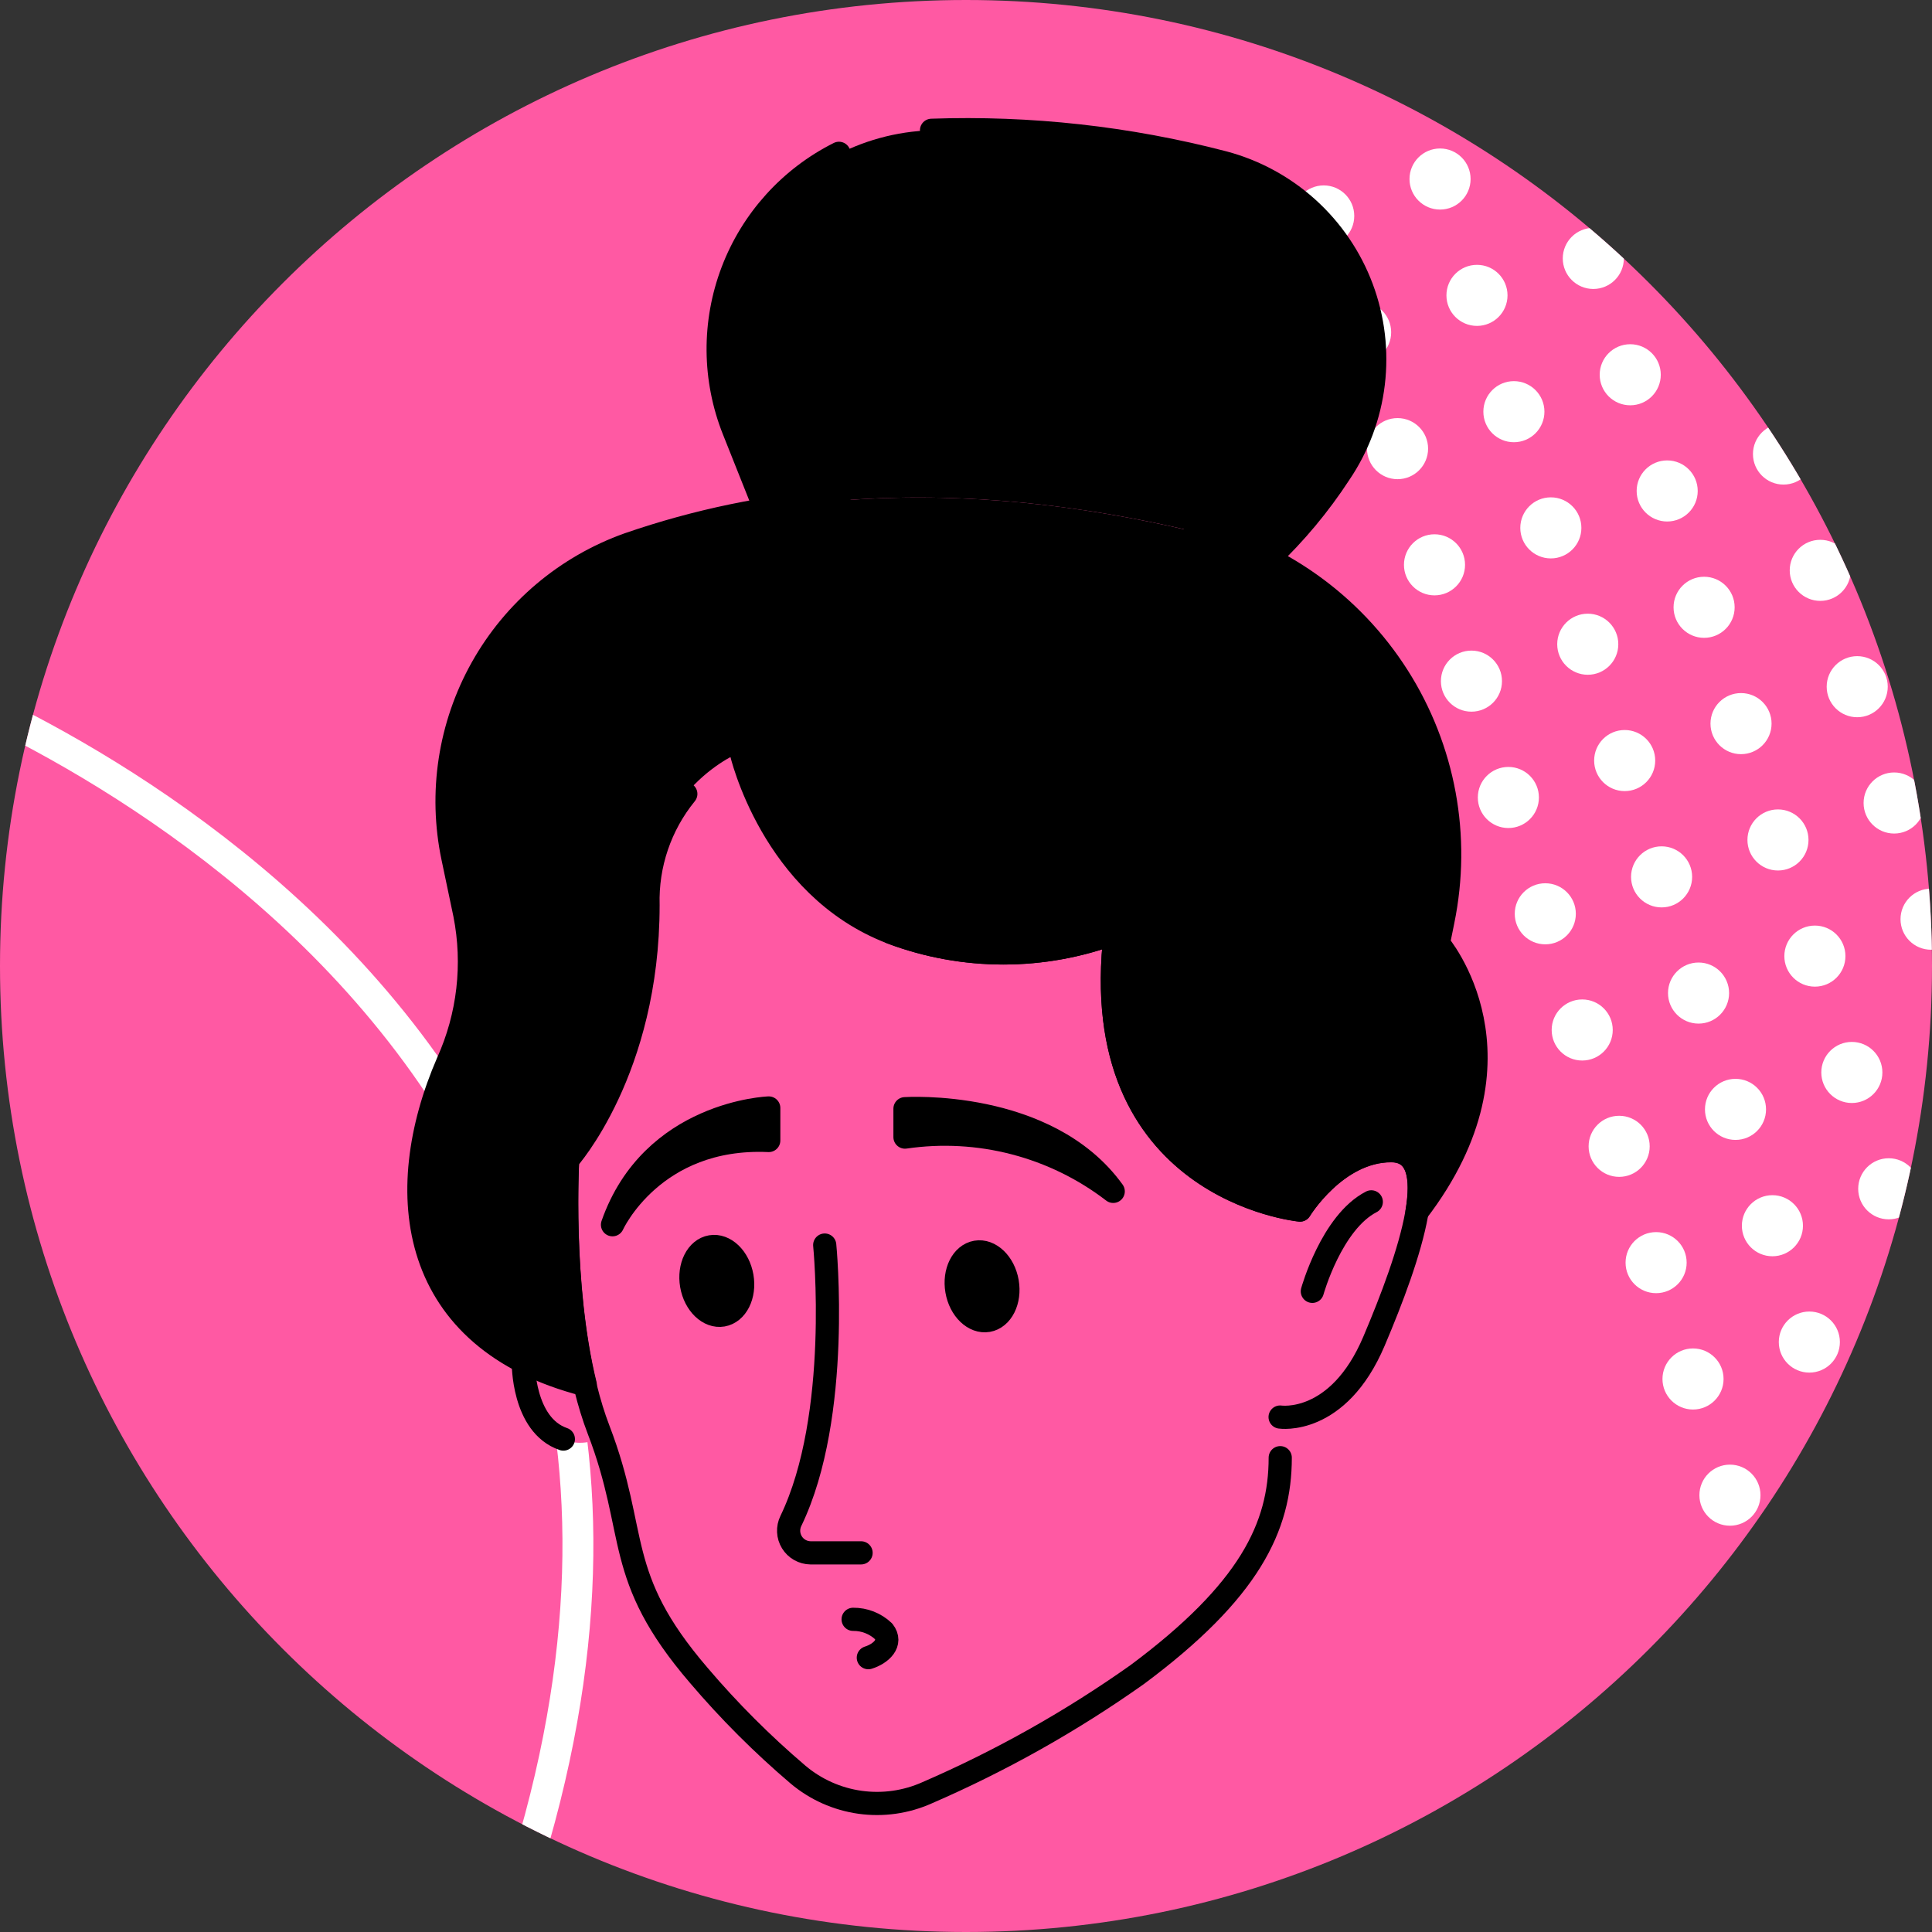 <svg width="125" height="125" viewBox="0 0 125 125" fill="none" xmlns="http://www.w3.org/2000/svg">
<rect x="0" y="0" width="125" height="125" fill="#333333" stroke="none"/>
<g clip-path="url(#clip0_1901_52181)">
<path d="M0 62.5C0 27.982 27.982 0 62.5 0V0C97.018 0 125 27.982 125 62.5V62.5C125 97.018 97.018 125 62.5 125V125C27.982 125 0 97.018 0 62.5V62.5Z" fill="#FF59A3"/>
<path d="M85.644 15.948C86.735 15.948 87.62 15.063 87.62 13.972C87.62 12.881 86.735 11.996 85.644 11.996C84.553 11.996 83.668 12.881 83.668 13.972C83.668 15.063 84.553 15.948 85.644 15.948Z" fill="white"/>
<path d="M88.032 23.475C89.124 23.475 90.008 22.59 90.008 21.499C90.008 20.408 89.124 19.523 88.032 19.523C86.941 19.523 86.057 20.408 86.057 21.499C86.057 22.59 86.941 23.475 88.032 23.475Z" fill="white"/>
<path d="M90.421 31.003C91.512 31.003 92.397 30.118 92.397 29.027C92.397 27.935 91.512 27.051 90.421 27.051C89.33 27.051 88.445 27.935 88.445 29.027C88.445 30.118 89.33 31.003 90.421 31.003Z" fill="white"/>
<path d="M92.812 38.52C93.903 38.52 94.788 37.635 94.788 36.544C94.788 35.453 93.903 34.568 92.812 34.568C91.721 34.568 90.836 35.453 90.836 36.544C90.836 37.635 91.721 38.52 92.812 38.52Z" fill="white"/>
<path d="M95.202 46.045C96.294 46.045 97.178 45.161 97.178 44.07C97.178 42.978 96.294 42.094 95.202 42.094C94.111 42.094 93.227 42.978 93.227 44.07C93.227 45.161 94.111 46.045 95.202 46.045Z" fill="white"/>
<path d="M97.591 53.573C98.682 53.573 99.567 52.688 99.567 51.597C99.567 50.506 98.682 49.621 97.591 49.621C96.5 49.621 95.615 50.506 95.615 51.597C95.615 52.688 96.5 53.573 97.591 53.573Z" fill="white"/>
<path d="M93.171 13.559C94.262 13.559 95.147 12.675 95.147 11.583C95.147 10.492 94.262 9.607 93.171 9.607C92.08 9.607 91.195 10.492 91.195 11.583C91.195 12.675 92.08 13.559 93.171 13.559Z" fill="white"/>
<path d="M95.56 21.086C96.651 21.086 97.536 20.202 97.536 19.111C97.536 18.019 96.651 17.135 95.56 17.135C94.469 17.135 93.584 18.019 93.584 19.111C93.584 20.202 94.469 21.086 95.56 21.086Z" fill="white"/>
<path d="M97.948 28.612C99.04 28.612 99.924 27.727 99.924 26.636C99.924 25.545 99.04 24.66 97.948 24.66C96.857 24.66 95.973 25.545 95.973 26.636C95.973 27.727 96.857 28.612 97.948 28.612Z" fill="white"/>
<path d="M100.339 36.129C101.43 36.129 102.315 35.245 102.315 34.154C102.315 33.062 101.43 32.178 100.339 32.178C99.248 32.178 98.363 33.062 98.363 34.154C98.363 35.245 99.248 36.129 100.339 36.129Z" fill="white"/>
<path d="M102.728 43.657C103.819 43.657 104.704 42.772 104.704 41.681C104.704 40.59 103.819 39.705 102.728 39.705C101.637 39.705 100.752 40.59 100.752 41.681C100.752 42.772 101.637 43.657 102.728 43.657Z" fill="white"/>
<path d="M105.116 51.184C106.208 51.184 107.092 50.3 107.092 49.208C107.092 48.117 106.208 47.232 105.116 47.232C104.025 47.232 103.141 48.117 103.141 49.208C103.141 50.3 104.025 51.184 105.116 51.184Z" fill="white"/>
<path d="M100.697 11.17C101.788 11.17 102.672 10.286 102.672 9.195C102.672 8.103 101.788 7.219 100.697 7.219C99.605 7.219 98.721 8.103 98.721 9.195C98.721 10.286 99.605 11.17 100.697 11.17Z" fill="white"/>
<path d="M103.087 18.696C104.178 18.696 105.063 17.811 105.063 16.72C105.063 15.629 104.178 14.744 103.087 14.744C101.996 14.744 101.111 15.629 101.111 16.72C101.111 17.811 101.996 18.696 103.087 18.696Z" fill="white"/>
<path d="M105.476 26.223C106.567 26.223 107.452 25.338 107.452 24.247C107.452 23.156 106.567 22.271 105.476 22.271C104.385 22.271 103.5 23.156 103.5 24.247C103.5 25.338 104.385 26.223 105.476 26.223Z" fill="white"/>
<path d="M107.866 33.741C108.958 33.741 109.842 32.856 109.842 31.765C109.842 30.674 108.958 29.789 107.866 29.789C106.775 29.789 105.891 30.674 105.891 31.765C105.891 32.856 106.775 33.741 107.866 33.741Z" fill="white"/>
<path d="M110.255 41.268C111.346 41.268 112.231 40.383 112.231 39.292C112.231 38.201 111.346 37.316 110.255 37.316C109.164 37.316 108.279 38.201 108.279 39.292C108.279 40.383 109.164 41.268 110.255 41.268Z" fill="white"/>
<path d="M112.644 48.794C113.735 48.794 114.62 47.909 114.62 46.818C114.62 45.726 113.735 44.842 112.644 44.842C111.553 44.842 110.668 45.726 110.668 46.818C110.668 47.909 111.553 48.794 112.644 48.794Z" fill="white"/>
<path d="M108.224 8.78C109.315 8.78 110.2 7.895 110.2 6.804C110.2 5.713 109.315 4.828 108.224 4.828C107.133 4.828 106.248 5.713 106.248 6.804C106.248 7.895 107.133 8.78 108.224 8.78Z" fill="white"/>
<path d="M110.613 16.307C111.704 16.307 112.588 15.422 112.588 14.331C112.588 13.24 111.704 12.355 110.613 12.355C109.521 12.355 108.637 13.24 108.637 14.331C108.637 15.422 109.521 16.307 110.613 16.307Z" fill="white"/>
<path d="M113.001 23.834C114.092 23.834 114.977 22.95 114.977 21.859C114.977 20.767 114.092 19.883 113.001 19.883C111.91 19.883 111.025 20.767 111.025 21.859C111.025 22.95 111.91 23.834 113.001 23.834Z" fill="white"/>
<path d="M115.392 31.352C116.483 31.352 117.368 30.468 117.368 29.376C117.368 28.285 116.483 27.4 115.392 27.4C114.301 27.4 113.416 28.285 113.416 29.376C113.416 30.468 114.301 31.352 115.392 31.352Z" fill="white"/>
<path d="M117.771 38.877C118.862 38.877 119.747 37.993 119.747 36.902C119.747 35.81 118.862 34.926 117.771 34.926C116.68 34.926 115.795 35.81 115.795 36.902C115.795 37.993 116.68 38.877 117.771 38.877Z" fill="white"/>
<path d="M120.161 46.405C121.253 46.405 122.137 45.52 122.137 44.429C122.137 43.338 121.253 42.453 120.161 42.453C119.07 42.453 118.186 43.338 118.186 44.429C118.186 45.52 119.07 46.405 120.161 46.405Z" fill="white"/>
<path d="M115.741 6.391C116.833 6.391 117.717 5.507 117.717 4.415C117.717 3.324 116.833 2.439 115.741 2.439C114.65 2.439 113.766 3.324 113.766 4.415C113.766 5.507 114.65 6.391 115.741 6.391Z" fill="white"/>
<path d="M118.13 13.918C119.221 13.918 120.106 13.034 120.106 11.943C120.106 10.851 119.221 9.967 118.13 9.967C117.039 9.967 116.154 10.851 116.154 11.943C116.154 13.034 117.039 13.918 118.13 13.918Z" fill="white"/>
<path d="M120.519 21.444C121.61 21.444 122.495 20.559 122.495 19.468C122.495 18.377 121.61 17.492 120.519 17.492C119.428 17.492 118.543 18.377 118.543 19.468C118.543 20.559 119.428 21.444 120.519 21.444Z" fill="white"/>
<path d="M122.911 28.961C124.003 28.961 124.887 28.077 124.887 26.986C124.887 25.894 124.003 25.01 122.911 25.01C121.82 25.01 120.936 25.894 120.936 26.986C120.936 28.077 121.82 28.961 122.911 28.961Z" fill="white"/>
<path d="M125.3 36.489C126.391 36.489 127.276 35.604 127.276 34.513C127.276 33.422 126.391 32.537 125.3 32.537C124.209 32.537 123.324 33.422 123.324 34.513C123.324 35.604 124.209 36.489 125.3 36.489Z" fill="white"/>
<path d="M99.98 61.098C101.071 61.098 101.956 60.214 101.956 59.122C101.956 58.031 101.071 57.147 99.98 57.147C98.888 57.147 98.004 58.031 98.004 59.122C98.004 60.214 98.888 61.098 99.98 61.098Z" fill="white"/>
<path d="M102.368 68.616C103.46 68.616 104.344 67.731 104.344 66.64C104.344 65.549 103.46 64.664 102.368 64.664C101.277 64.664 100.393 65.549 100.393 66.64C100.393 67.731 101.277 68.616 102.368 68.616Z" fill="white"/>
<path d="M104.759 76.143C105.85 76.143 106.735 75.258 106.735 74.167C106.735 73.076 105.85 72.191 104.759 72.191C103.668 72.191 102.783 73.076 102.783 74.167C102.783 75.258 103.668 76.143 104.759 76.143Z" fill="white"/>
<path d="M107.15 83.668C108.241 83.668 109.126 82.784 109.126 81.693C109.126 80.601 108.241 79.717 107.15 79.717C106.058 79.717 105.174 80.601 105.174 81.693C105.174 82.784 106.058 83.668 107.15 83.668Z" fill="white"/>
<path d="M109.538 91.196C110.63 91.196 111.514 90.311 111.514 89.22C111.514 88.129 110.63 87.244 109.538 87.244C108.447 87.244 107.562 88.129 107.562 89.22C107.562 90.311 108.447 91.196 109.538 91.196Z" fill="white"/>
<path d="M111.927 98.713C113.018 98.713 113.903 97.829 113.903 96.738C113.903 95.646 113.018 94.762 111.927 94.762C110.836 94.762 109.951 95.646 109.951 96.738C109.951 97.829 110.836 98.713 111.927 98.713Z" fill="white"/>
<path d="M107.505 58.709C108.596 58.709 109.481 57.825 109.481 56.734C109.481 55.642 108.596 54.758 107.505 54.758C106.414 54.758 105.529 55.642 105.529 56.734C105.529 57.825 106.414 58.709 107.505 58.709Z" fill="white"/>
<path d="M109.896 66.227C110.987 66.227 111.872 65.343 111.872 64.251C111.872 63.16 110.987 62.275 109.896 62.275C108.805 62.275 107.92 63.16 107.92 64.251C107.92 65.343 108.805 66.227 109.896 66.227Z" fill="white"/>
<path d="M112.286 73.752C113.378 73.752 114.262 72.868 114.262 71.777C114.262 70.685 113.378 69.801 112.286 69.801C111.195 69.801 110.311 70.685 110.311 71.777C110.311 72.868 111.195 73.752 112.286 73.752Z" fill="white"/>
<path d="M114.675 81.28C115.766 81.28 116.651 80.395 116.651 79.304C116.651 78.213 115.766 77.328 114.675 77.328C113.584 77.328 112.699 78.213 112.699 79.304C112.699 80.395 113.584 81.28 114.675 81.28Z" fill="white"/>
<path d="M117.064 88.807C118.155 88.807 119.04 87.922 119.04 86.831C119.04 85.74 118.155 84.856 117.064 84.856C115.973 84.856 115.088 85.74 115.088 86.831C115.088 87.922 115.973 88.807 117.064 88.807Z" fill="white"/>
<path d="M119.452 96.325C120.544 96.325 121.428 95.44 121.428 94.349C121.428 93.258 120.544 92.373 119.452 92.373C118.361 92.373 117.477 93.258 117.477 94.349C117.477 95.44 118.361 96.325 119.452 96.325Z" fill="white"/>
<path d="M115.034 56.321C116.126 56.321 117.01 55.436 117.01 54.345C117.01 53.254 116.126 52.369 115.034 52.369C113.943 52.369 113.059 53.254 113.059 54.345C113.059 55.436 113.943 56.321 115.034 56.321Z" fill="white"/>
<path d="M117.423 63.836C118.514 63.836 119.399 62.952 119.399 61.861C119.399 60.769 118.514 59.885 117.423 59.885C116.332 59.885 115.447 60.769 115.447 61.861C115.447 62.952 116.332 63.836 117.423 63.836Z" fill="white"/>
<path d="M119.814 71.364C120.905 71.364 121.79 70.479 121.79 69.388C121.79 68.297 120.905 67.412 119.814 67.412C118.722 67.412 117.838 68.297 117.838 69.388C117.838 70.479 118.722 71.364 119.814 71.364Z" fill="white"/>
<path d="M122.2 78.891C123.292 78.891 124.176 78.007 124.176 76.915C124.176 75.824 123.292 74.939 122.2 74.939C121.109 74.939 120.225 75.824 120.225 76.915C120.225 78.007 121.109 78.891 122.2 78.891Z" fill="white"/>
<path d="M124.589 86.416C125.68 86.416 126.565 85.532 126.565 84.441C126.565 83.35 125.68 82.465 124.589 82.465C123.498 82.465 122.613 83.35 122.613 84.441C122.613 85.532 123.498 86.416 124.589 86.416Z" fill="white"/>
<path d="M122.55 53.93C123.641 53.93 124.526 53.046 124.526 51.954C124.526 50.863 123.641 49.978 122.55 49.978C121.459 49.978 120.574 50.863 120.574 51.954C120.574 53.046 121.459 53.93 122.55 53.93Z" fill="white"/>
<path d="M124.939 61.448C126.03 61.448 126.915 60.563 126.915 59.472C126.915 58.381 126.03 57.496 124.939 57.496C123.847 57.496 122.963 58.381 122.963 59.472C122.963 60.563 123.847 61.448 124.939 61.448Z" fill="white"/>
<path d="M-7 43.252C-7 43.252 50.603 62.744 34.575 118.94" stroke="white" stroke-width="2" stroke-miterlimit="10"/>
<path d="M49.556 32.977C56.908 31.755 66.18 31.755 77.328 34.41C78.974 34.804 80.569 35.39 82.079 36.156C83.82 34.504 85.362 32.653 86.674 30.642C87.856 28.902 88.603 26.904 88.854 24.815C89.105 22.726 88.851 20.608 88.115 18.637C87.379 16.666 86.182 14.901 84.623 13.488C83.064 12.075 81.19 11.056 79.156 10.517C72.995 8.912 66.634 8.209 60.271 8.43C57.993 8.495 55.764 9.109 53.773 10.219C51.783 11.329 50.089 12.902 48.837 14.806C47.584 16.71 46.809 18.888 46.577 21.155C46.346 23.423 46.664 25.712 47.506 27.83L49.556 32.977Z" fill="black"/>
<path d="M54.281 9.92C51.11 11.511 48.651 14.234 47.39 17.55C46.129 20.866 46.158 24.535 47.471 27.831L49.521 32.977" stroke="black" stroke-width="1.5" stroke-linecap="round" stroke-linejoin="round"/>
<path d="M77.326 34.41C78.973 34.804 80.568 35.39 82.077 36.156C83.818 34.504 85.36 32.653 86.672 30.642C87.854 28.902 88.602 26.904 88.852 24.815C89.103 22.726 88.85 20.608 88.114 18.637C87.378 16.666 86.18 14.901 84.621 13.488C83.063 12.075 81.188 11.056 79.155 10.517C72.994 8.912 66.632 8.209 60.27 8.43" stroke="black" stroke-width="1.5" stroke-linecap="round" stroke-linejoin="round"/>
<path d="M38.729 92.501C38.382 91.58 38.093 90.638 37.865 89.68C36.481 89.334 35.14 88.835 33.867 88.191V88.191C33.867 88.191 33.821 92.235 36.459 93.154C36.857 93.303 37.282 93.368 37.706 93.342C38.13 93.317 38.544 93.203 38.922 93.007C38.848 92.796 38.802 92.63 38.729 92.501Z" fill="#FF57A4"/>
<path d="M36.725 75.041C36.725 75.041 36.109 85.683 38.728 92.502C41.348 99.321 39.648 101.912 45.207 108.391C47.175 110.705 49.327 112.856 51.64 114.824C52.781 115.783 54.169 116.401 55.645 116.608C57.121 116.814 58.625 116.6 59.985 115.991C64.768 113.919 69.323 111.357 73.577 108.345C80.828 102.951 82.831 98.788 82.831 94.312" stroke="black" stroke-width="1.5" stroke-linecap="round" stroke-linejoin="round"/>
<path d="M82.823 91.683C82.823 91.683 86.572 92.253 88.897 86.775C91.222 81.298 93.557 74.442 90 74.442C86.444 74.442 84.109 78.284 84.109 78.284C84.109 78.284 70.187 76.961 72.162 60.336C67.492 62.094 62.341 62.094 57.67 60.336" stroke="black" stroke-width="1.5" stroke-linecap="round" stroke-linejoin="round"/>
<path d="M93.061 61.026L93.355 59.574C94.471 54.12 93.423 48.446 90.432 43.75C87.441 39.055 82.742 35.706 77.327 34.412C61.172 30.561 49.032 32.298 40.706 35.212C36.672 36.636 33.292 39.477 31.195 43.206C29.097 46.934 28.424 51.297 29.301 55.484L30.073 59.16C30.71 62.389 30.324 65.737 28.97 68.736C25.294 77.21 26.452 86.666 37.866 89.598C36.267 83.073 36.726 75.041 36.726 75.041C36.726 75.041 41.928 69.269 41.928 58.563C41.928 50.954 47.947 48.647 47.947 48.647C47.947 48.647 49.923 57.368 57.67 60.337C62.341 62.095 67.492 62.095 72.163 60.337C70.187 76.971 84.11 78.294 84.11 78.294C84.11 78.294 86.435 74.453 90 74.453C91.737 74.453 92.068 76.097 91.682 78.404C99.374 68.35 93.061 61.026 93.061 61.026Z" fill="black"/>
<path d="M54.279 32.389C49.64 32.744 45.066 33.692 40.669 35.21C36.642 36.642 33.271 39.485 31.18 43.213C29.09 46.941 28.422 51.3 29.301 55.483L30.073 59.159C30.71 62.388 30.324 65.735 28.97 68.735C25.294 77.208 26.452 86.665 37.866 89.596C36.267 83.071 36.726 75.039 36.726 75.039C36.726 75.039 41.928 69.268 41.928 58.562C41.852 55.947 42.72 53.393 44.372 51.366" stroke="black" stroke-width="1.5" stroke-linecap="round" stroke-linejoin="round"/>
<path d="M47.947 48.638C47.947 48.638 49.923 57.369 57.67 60.337C62.341 62.095 67.492 62.095 72.163 60.337C70.187 76.971 84.11 78.294 84.11 78.294C84.11 78.294 86.435 74.453 90.001 74.453C91.737 74.453 92.068 76.098 91.682 78.404C99.374 68.369 93.061 61.045 93.061 61.045L93.355 59.593C94.476 54.136 93.431 48.457 90.439 43.757C87.448 39.058 82.746 35.706 77.328 34.412" stroke="black" stroke-width="1.5" stroke-linecap="round" stroke-linejoin="round"/>
<path d="M53.359 80.555C53.359 80.555 54.461 91.583 51.171 98.402C51.064 98.619 51.014 98.86 51.025 99.102C51.036 99.344 51.108 99.579 51.235 99.785C51.362 99.992 51.538 100.163 51.749 100.282C51.96 100.402 52.197 100.466 52.44 100.469H55.711" stroke="black" stroke-width="1.5" stroke-linecap="round" stroke-linejoin="round"/>
<path d="M63.92 85.433C64.82 85.278 65.379 84.162 65.169 82.942C64.958 81.722 64.058 80.858 63.157 81.014C62.257 81.169 61.698 82.284 61.909 83.505C62.119 84.725 63.02 85.588 63.92 85.433Z" fill="black"/>
<path d="M63.92 85.433C64.82 85.278 65.379 84.162 65.169 82.942C64.958 81.722 64.058 80.858 63.157 81.014C62.257 81.169 61.698 82.284 61.909 83.505C62.119 84.725 63.02 85.588 63.92 85.433Z" stroke="black" stroke-width="1.5" stroke-linecap="round" stroke-linejoin="round"/>
<path d="M46.758 85.083C47.658 84.928 48.217 83.813 48.007 82.593C47.796 81.372 46.896 80.509 45.995 80.664C45.095 80.819 44.536 81.935 44.746 83.155C44.957 84.375 45.858 85.239 46.758 85.083Z" fill="black"/>
<path d="M46.758 85.083C47.658 84.928 48.217 83.813 48.007 82.593C47.796 81.372 46.896 80.509 45.995 80.664C45.095 80.819 44.536 81.935 44.746 83.155C44.957 84.375 45.858 85.239 46.758 85.083Z" stroke="black" stroke-width="1.5" stroke-linecap="round" stroke-linejoin="round"/>
<path d="M55.197 104.77C55.928 104.763 56.633 105.039 57.164 105.542C57.761 106.304 56.998 106.994 56.181 107.251" stroke="black" stroke-width="1.5" stroke-linecap="round" stroke-linejoin="round"/>
<path d="M84.908 83.549C84.908 83.549 86.149 79.083 88.722 77.76" stroke="black" stroke-width="1.5" stroke-linecap="round" stroke-linejoin="round"/>
<path d="M33.858 88.144C33.858 88.144 33.802 92.197 36.449 93.107" stroke="black" stroke-width="1.5" stroke-linecap="round" stroke-linejoin="round"/>
<path d="M39.629 79.24C39.629 79.24 42.257 73.45 49.738 73.79V71.686C49.738 71.686 42.184 71.952 39.629 79.24Z" fill="black"/>
<path d="M39.629 79.24C39.629 79.24 42.257 73.45 49.738 73.79V71.686C49.738 71.686 42.184 71.952 39.629 79.24Z" stroke="black" stroke-width="1.5" stroke-linecap="round" stroke-linejoin="round"/>
<path d="M72.025 77.081C70.129 75.624 67.959 74.563 65.645 73.96C63.331 73.357 60.919 73.224 58.553 73.57V71.732C58.553 71.732 67.734 71.126 72.025 77.081Z" fill="black"/>
<path d="M72.025 77.081C70.129 75.624 67.959 74.563 65.645 73.96C63.331 73.357 60.919 73.224 58.553 73.57V71.732C58.553 71.732 67.734 71.126 72.025 77.081Z" stroke="black" stroke-width="1.5" stroke-linecap="round" stroke-linejoin="round"/>
<path d="M47.948 48.637C47.036 45.805 46.547 42.854 46.496 39.879" stroke="black" stroke-width="1.5" stroke-linecap="round" stroke-linejoin="round"/>
<path d="M54.279 51.147C54.279 51.147 56.99 57.8 66.824 56.385" stroke="black" stroke-width="1.5" stroke-linecap="round" stroke-linejoin="round"/>
<path d="M80.59 16.979C80.59 16.979 86.738 21.73 80.59 30.874" stroke="black" stroke-width="1.5" stroke-linecap="round" stroke-linejoin="round"/>
<path d="M36.725 75.041C35.676 76.706 34.296 78.139 32.672 79.25" stroke="black" stroke-width="1.5" stroke-linecap="round" stroke-linejoin="round"/>
</g>
<defs>
<clipPath id="clip0_1901_52181">
<path d="M0 62.5C0 27.982 27.982 0 62.5 0V0C97.018 0 125 27.982 125 62.5V62.5C125 97.018 97.018 125 62.5 125V125C27.982 125 0 97.018 0 62.5V62.5Z" fill="white"/>
</clipPath>
</defs>
</svg>
